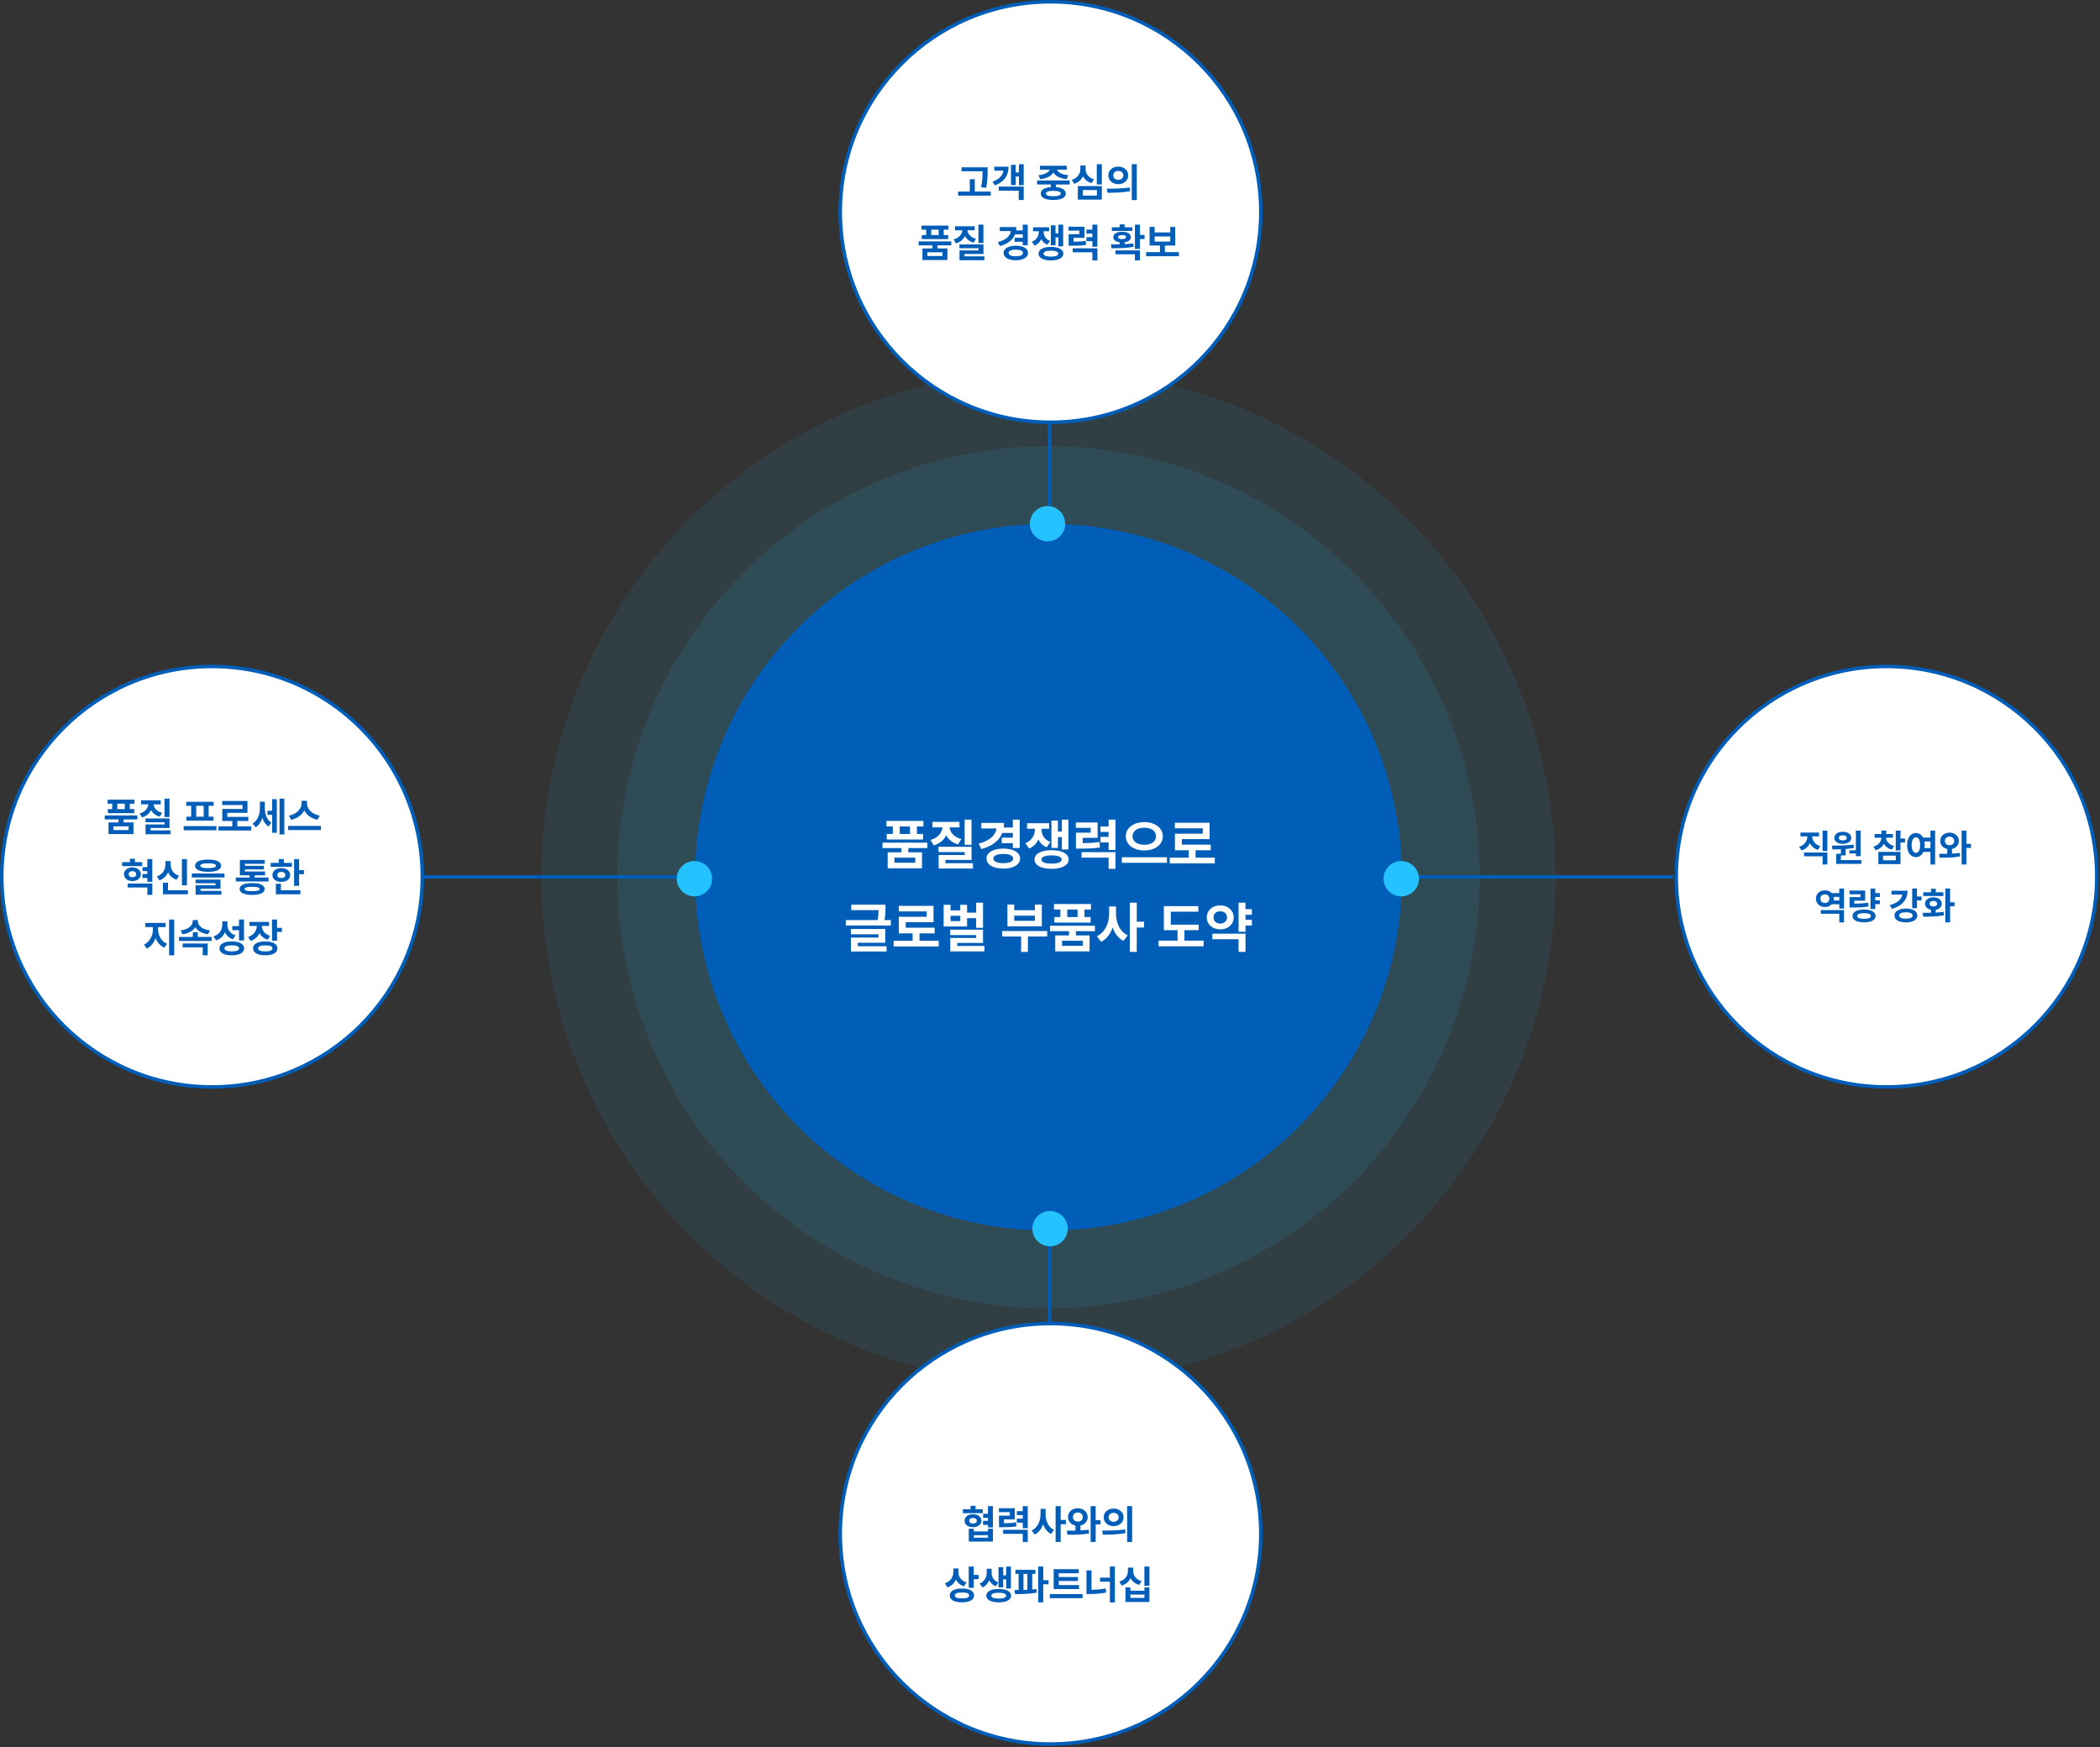<svg width="834" height="694" viewBox="0 0 834 694" fill="none" xmlns="http://www.w3.org/2000/svg">
<rect x="0" y="0" width="834" height="694" fill="#333333" stroke="none"/>
<circle opacity="0.08" cx="416.41" cy="348.408" r="201.409" fill="#24C2FF"/>
<circle opacity="0.1" cx="416.406" cy="348.408" r="171.233" fill="#24C2FF"/>
<circle cx="416.411" cy="348.409" r="140.355" fill="#005EB8"/>
<circle cx="417.214" cy="84.212" r="83.511" fill="white" stroke="#005EB8" stroke-width="1.404"/>
<circle cx="84.214" cy="348.212" r="83.511" fill="white" stroke="#005EB8" stroke-width="1.404"/>
<circle cx="749.214" cy="348.212" r="83.511" fill="white" stroke="#005EB8" stroke-width="1.404"/>
<circle cx="417.214" cy="609.212" r="83.511" fill="white" stroke="#005EB8" stroke-width="1.404"/>
<path d="M368.301 334.686V336.856H360.739V338.532H366.174V344.87H352.532V338.532H358.01V336.856H350.469V334.686H368.301ZM366.711 326.071V328.262H364.155V331.249H366.582V333.44H352.166V331.249H354.573V328.262H352.037V326.071H366.711ZM355.239 340.659V342.678H363.489V340.659H355.239ZM357.323 331.249H361.405V328.262H357.323V331.249ZM385.832 325.534V335.567H383.104V325.534H385.832ZM385.854 336.341V341.561H375.455V342.85H386.391V344.956H372.77V339.606H383.125V338.425H372.727V336.341H385.854ZM381.041 326.436V328.628H377.131C377.325 330.583 378.786 332.473 381.793 333.268L380.483 335.374C378.216 334.751 376.648 333.44 375.778 331.764C374.875 333.634 373.221 335.105 370.815 335.782L369.569 333.612C372.62 332.774 374.113 330.712 374.295 328.628H370.299V326.436H381.041ZM404.975 325.555V336.813H402.246V334.901H397.842V332.71H402.246V330.841H398.036C396.822 333.934 394.05 336.061 389.743 337.243L388.668 335.073C393.169 333.891 395.371 331.743 395.758 329.057H389.721V326.866H398.745C398.745 327.5 398.702 328.112 398.616 328.692H402.246V325.555H404.975ZM398.465 337.05C402.44 337.05 405.104 338.575 405.125 341.003C405.104 343.452 402.44 344.999 398.465 344.999C394.448 344.999 391.762 343.452 391.784 341.003C391.762 338.575 394.448 337.05 398.465 337.05ZM398.465 339.198C395.995 339.177 394.512 339.8 394.512 341.003C394.512 342.206 395.995 342.829 398.465 342.829C400.893 342.829 402.375 342.206 402.375 341.003C402.375 339.8 400.893 339.177 398.465 339.198ZM413.633 329.337C413.633 331.528 414.664 333.462 417.135 334.428L415.717 336.512C414.117 335.9 413.032 334.804 412.387 333.419C411.678 335.009 410.486 336.298 408.713 337.007L407.231 334.901C409.916 333.805 411.012 331.614 411.012 329.337V329.165H407.897V326.973H416.641V329.165H413.633V329.337ZM424.311 325.555V337.393H421.711V332.495H420.143V336.792H417.565V325.899H420.143V330.282H421.711V325.555H424.311ZM417.629 337.694C421.754 337.694 424.397 339.091 424.418 341.368C424.397 343.688 421.754 345.085 417.629 345.085C413.483 345.085 410.862 343.688 410.862 341.368C410.862 339.091 413.483 337.694 417.629 337.694ZM417.629 339.757C415.073 339.757 413.59 340.337 413.612 341.368C413.59 342.464 415.073 343.001 417.629 343.001C420.164 343.001 421.647 342.464 421.647 341.368C421.647 340.337 420.164 339.757 417.629 339.757ZM435.913 326.673V332.774H430.004V334.858C432.915 334.858 434.634 334.761 436.621 334.385L436.879 336.577C434.602 336.985 432.539 337.05 428.758 337.05H427.297V330.733H433.163V328.821H427.254V326.673H435.913ZM443.002 325.555V337.587H440.274V334.579H437.03V332.409H440.274V330.432H437.03V328.262H440.274V325.555H443.002ZM443.002 338.468V345.085H440.274V340.659H429.532V338.468H443.002ZM454.454 326.522C458.579 326.544 461.801 328.757 461.823 332.151C461.801 335.567 458.579 337.802 454.454 337.78C450.307 337.802 447.106 335.567 447.106 332.151C447.106 328.757 450.307 326.544 454.454 326.522ZM454.454 328.757C451.746 328.735 449.77 330.046 449.77 332.151C449.77 334.278 451.746 335.546 454.454 335.546C457.161 335.546 459.094 334.278 459.116 332.151C459.094 330.046 457.161 328.735 454.454 328.757ZM463.434 340.487V342.7H445.538V340.487H463.434ZM482.448 340.659V342.915H464.551V340.659H472.092V337.716H466.614V331.141H477.678V328.993H466.592V326.802H480.385V333.29H469.364V335.481H480.836V337.716H474.821V340.659H482.448ZM351.662 359.329V360.661C351.662 361.918 351.662 363.486 351.296 365.452H353.788V367.6H335.892V365.452H348.525C348.847 363.862 348.912 362.584 348.933 361.499H338.083V359.329H351.662ZM351.576 368.975V374.454H340.662V375.829H352.113V377.934H337.933V372.391H348.869V371.102H337.912V368.975H351.576ZM372.802 373.659V375.915H354.906V373.659H362.447V370.716H356.968V364.141H368.033V361.993H356.947V359.802H370.74V366.29H359.718V368.481H371.191V370.716H365.175V373.659H372.802ZM390.398 358.534V368.524H387.669V364.7H384.06V367.987H374.757V359.372H377.507V361.606H381.353V359.372H384.06V362.487H387.669V358.534H390.398ZM390.398 369.255V374.518H380.15V375.721H390.978V377.87H377.4V372.542H387.669V371.403H377.378V369.255H390.398ZM377.507 365.839H381.353V363.733H377.507V365.839ZM415.878 369.813V371.962H408.23V378.085H405.523V371.962H397.982V369.813H415.878ZM402.794 359.286V361.542H411.001V359.286H413.751V367.923H400.087V359.286H402.794ZM402.794 365.731H411.001V363.69H402.794V365.731ZM434.849 367.686V369.856H427.287V371.532H432.722V377.87H419.079V371.532H424.558V369.856H417.017V367.686H434.849ZM433.259 359.071V361.262H430.703V364.249H433.13V366.44H418.714V364.249H421.121V361.262H418.585V359.071H433.259ZM421.787 373.659V375.678H430.037V373.659H421.787ZM423.871 364.249H427.953V361.262H423.871V364.249ZM443.228 362.96C443.206 366.462 444.71 370.007 447.847 371.51L446.193 373.702C444.098 372.671 442.691 370.737 441.874 368.374C441.026 370.909 439.511 372.982 437.298 374.067L435.601 371.854C438.91 370.329 440.478 366.591 440.478 362.96V360.038H443.228V362.96ZM451.456 358.534V366.075H454.335V368.395H451.456V378.085H448.706V358.534H451.456ZM476.056 367.278V369.448H470.384V373.616H478.011V375.85H460.115V373.616H467.656V369.448H462.22V359.909H475.906V362.1H464.97V367.278H476.056ZM497.175 361.112V363.325H494.64V365.323H497.175V367.6H494.64V370.071H491.89V358.534H494.64V361.112H497.175ZM494.64 370.844V378.085H491.89V373.057H481.47V370.844H494.64ZM484.628 359.608C487.658 359.587 489.956 361.606 489.956 364.356C489.956 367.171 487.658 369.147 484.628 369.147C481.578 369.147 479.257 367.171 479.257 364.356C479.257 361.606 481.578 359.587 484.628 359.608ZM484.628 361.95C483.081 361.95 481.943 362.831 481.964 364.356C481.943 365.925 483.081 366.827 484.628 366.827C486.132 366.827 487.271 365.925 487.292 364.356C487.271 362.831 486.132 361.95 484.628 361.95Z" fill="white"/>
<path d="M392.228 66.452V67.796C392.228 69.577 392.228 71.577 391.649 74.593L389.649 74.389C390.188 71.702 390.212 69.702 390.228 68.03H381.853V66.452H392.228ZM393.478 76.077V77.702H380.509V76.077H385.149V71.186H387.134V76.077H393.478ZM406.556 65.233V73.561H404.665V70.124H403.384V73.499H401.509V65.483H403.384V68.499H404.665V65.233H406.556ZM406.556 74.108V79.436H404.571V75.718H396.634V74.108H406.556ZM400.54 66.202C400.54 69.78 398.821 72.186 395.118 73.655L394.181 72.171C396.86 71.186 398.204 69.718 398.509 67.796H394.868V66.202H400.54ZM424.821 71.671V73.28H419.321V74.327C421.798 74.514 423.259 75.405 423.274 76.874C423.259 78.514 421.399 79.436 418.321 79.436C415.196 79.436 413.337 78.514 413.337 76.874C413.337 75.397 414.813 74.507 417.337 74.327V73.28H411.853V71.671H424.821ZM418.321 75.796C416.353 75.811 415.353 76.155 415.368 76.874C415.353 77.561 416.353 77.936 418.321 77.936C420.243 77.936 421.259 77.561 421.274 76.874C421.259 76.155 420.243 75.811 418.321 75.796ZM423.649 65.827V67.389H419.79C420.126 68.389 421.571 69.35 424.274 69.577L423.571 71.139C420.892 70.882 419.079 69.866 418.321 68.483C417.571 69.866 415.79 70.882 413.087 71.139L412.431 69.577C415.063 69.35 416.517 68.382 416.884 67.389H413.04V65.827H423.649ZM437.587 65.233V73.249H435.587V65.233H437.587ZM437.587 73.905V79.28H428.056V73.905H437.587ZM430.024 75.483V77.686H435.634V75.483H430.024ZM431.134 67.124C431.118 68.858 432.165 70.499 434.462 71.218L433.493 72.733C431.868 72.257 430.743 71.272 430.103 69.999C429.454 71.382 428.298 72.475 426.603 72.999L425.634 71.436C428.009 70.718 429.056 68.905 429.056 67.124V65.749H431.134V67.124ZM444.118 66.171C446.368 66.155 448.056 67.624 448.056 69.655C448.056 71.702 446.368 73.155 444.118 73.155C441.868 73.155 440.165 71.702 440.165 69.655C440.165 67.624 441.868 66.155 444.118 66.171ZM444.118 67.889C442.993 67.889 442.134 68.546 442.149 69.655C442.134 70.78 442.993 71.421 444.118 71.421C445.243 71.421 446.103 70.78 446.118 69.655C446.103 68.546 445.259 67.889 444.118 67.889ZM451.462 65.218V79.468H449.478V65.218H451.462ZM439.571 74.936C442.103 74.952 445.618 74.905 448.665 74.483L448.821 75.921C445.665 76.53 442.29 76.561 439.806 76.561L439.571 74.936ZM377.806 95.874V97.452H372.306V98.671H376.259V103.28H366.337V98.671H370.321V97.452H364.837V95.874H377.806ZM376.649 89.608V91.202H374.79V93.374H376.556V94.968H366.071V93.374H367.821V91.202H365.978V89.608H376.649ZM368.306 100.218V101.686H374.306V100.218H368.306ZM369.821 93.374H372.79V91.202H369.821V93.374ZM390.556 89.218V96.514H388.571V89.218H390.556ZM390.571 97.077V100.874H383.009V101.811H390.962V103.343H381.056V99.452H388.587V98.593H381.024V97.077H390.571ZM387.071 89.874V91.468H384.228C384.368 92.889 385.431 94.264 387.618 94.843L386.665 96.374C385.017 95.921 383.876 94.968 383.243 93.749C382.587 95.108 381.384 96.178 379.634 96.671L378.728 95.093C380.946 94.483 382.032 92.983 382.165 91.468H379.259V89.874H387.071ZM408.165 89.233V97.421H406.181V96.03H402.978V94.436H406.181V93.077H403.118C402.235 95.327 400.22 96.874 397.087 97.733L396.306 96.155C399.579 95.296 401.181 93.733 401.462 91.78H397.071V90.186H403.634C403.634 90.647 403.603 91.093 403.54 91.514H406.181V89.233H408.165ZM403.431 97.593C406.321 97.593 408.259 98.702 408.274 100.468C408.259 102.249 406.321 103.374 403.431 103.374C400.509 103.374 398.556 102.249 398.571 100.468C398.556 98.702 400.509 97.593 403.431 97.593ZM403.431 99.155C401.634 99.139 400.556 99.593 400.556 100.468C400.556 101.343 401.634 101.796 403.431 101.796C405.196 101.796 406.274 101.343 406.274 100.468C406.274 99.593 405.196 99.139 403.431 99.155ZM414.462 91.983C414.462 93.577 415.212 94.983 417.009 95.686L415.978 97.202C414.813 96.757 414.024 95.96 413.556 94.952C413.04 96.108 412.173 97.046 410.884 97.561L409.806 96.03C411.759 95.233 412.556 93.639 412.556 91.983V91.858H410.29V90.264H416.649V91.858H414.462V91.983ZM422.228 89.233V97.843H420.337V94.28H419.196V97.405H417.321V89.483H419.196V92.671H420.337V89.233H422.228ZM417.368 98.061C420.368 98.061 422.29 99.077 422.306 100.733C422.29 102.421 420.368 103.436 417.368 103.436C414.353 103.436 412.446 102.421 412.446 100.733C412.446 99.077 414.353 98.061 417.368 98.061ZM417.368 99.561C415.509 99.561 414.431 99.983 414.446 100.733C414.431 101.53 415.509 101.921 417.368 101.921C419.212 101.921 420.29 101.53 420.29 100.733C420.29 99.983 419.212 99.561 417.368 99.561ZM430.665 90.046V94.483H426.368V95.999C428.485 95.999 429.735 95.928 431.181 95.655L431.368 97.249C429.712 97.546 428.212 97.593 425.462 97.593H424.399V92.999H428.665V91.608H424.368V90.046H430.665ZM435.821 89.233V97.983H433.837V95.796H431.478V94.218H433.837V92.78H431.478V91.202H433.837V89.233H435.821ZM435.821 98.624V103.436H433.837V100.218H426.024V98.624H435.821ZM452.728 89.233V93.296H454.54V94.936H452.728V98.889H450.728V89.233H452.728ZM441.196 97.061C442.235 97.061 443.423 97.061 444.649 97.03V96.233C443.103 96.014 442.134 95.264 442.149 94.171C442.134 92.858 443.524 92.046 445.634 92.046C447.728 92.046 449.103 92.858 449.118 94.171C449.103 95.264 448.157 96.007 446.634 96.218V96.952C447.806 96.905 448.97 96.811 450.071 96.671L450.212 98.046C447.212 98.577 443.915 98.608 441.399 98.608L441.196 97.061ZM452.728 99.468V103.436H450.728V100.999H443.009V99.468H452.728ZM449.712 90.264V91.718H441.571V90.264H444.649V89.108H446.634V90.264H449.712ZM445.634 93.374C444.618 93.374 444.04 93.624 444.056 94.171C444.04 94.686 444.618 94.983 445.634 94.983C446.634 94.983 447.196 94.686 447.212 94.171C447.196 93.624 446.634 93.374 445.634 93.374ZM468.196 100.155V101.78H455.181V100.155H460.665V97.53H456.556V90.124H458.556V92.327H464.759V90.124H466.743V97.53H462.649V100.155H468.196ZM458.556 95.936H464.759V93.921H458.556V95.936Z" fill="#005EB8"/>
<path d="M54.563 323.874V325.452H49.063V326.671H53.017V331.28H43.095V326.671H47.079V325.452H41.595V323.874H54.563ZM53.407 317.608V319.202H51.548V321.374H53.313V322.968H42.829V321.374H44.579V319.202H42.735V317.608H53.407ZM45.063 328.218V329.686H51.063V328.218H45.063ZM46.579 321.374H49.548V319.202H46.579V321.374ZM67.314 317.218V324.514H65.329V317.218H67.314ZM67.329 325.077V328.874H59.767V329.811H67.72V331.343H57.813V327.452H65.345V326.593H57.782V325.077H67.329ZM63.829 317.874V319.468H60.985C61.126 320.889 62.188 322.264 64.376 322.843L63.423 324.374C61.774 323.921 60.634 322.968 60.001 321.749C59.345 323.108 58.142 324.178 56.392 324.671L55.485 323.093C57.704 322.483 58.79 320.983 58.923 319.468H56.017V317.874H63.829ZM85.954 328.124V329.78H72.939V328.124H85.954ZM84.86 318.468V320.061H82.86V324.374H84.798V325.936H74.017V324.374H75.923V320.061H73.954V318.468H84.86ZM77.923 324.374H80.892V320.061H77.923V324.374ZM99.782 328.218V329.858H86.767V328.218H92.251V326.077H88.267V321.296H96.314V319.733H88.251V318.139H98.282V322.858H90.267V324.452H98.61V326.077H94.235V328.218H99.782ZM105.157 320.796C105.157 323.093 105.798 325.468 107.735 326.718L106.657 328.264C105.431 327.522 104.649 326.303 104.204 324.843C103.688 326.452 102.837 327.796 101.548 328.577L100.329 327.108C102.438 325.796 103.22 323.296 103.22 320.889V318.436H105.157V320.796ZM112.923 317.218V331.436H111.017V317.218H112.923ZM109.938 317.421V330.78H108.079V323.639H106.235V322.014H108.079V317.421H109.938ZM121.907 319.093C121.907 321.171 123.751 323.405 126.97 323.952L126.095 325.608C123.618 325.116 121.774 323.725 120.86 321.889C119.915 323.71 118.071 325.108 115.61 325.608L114.751 323.952C117.907 323.389 119.767 321.155 119.782 319.093V318.061H121.907V319.093ZM127.438 328.046V329.686H114.423V328.046H127.438ZM56.446 342.436V343.999H48.54V342.436H51.602V341.093H53.587V342.436H56.446ZM52.571 344.514C54.493 344.514 55.931 345.655 55.946 347.249C55.931 348.811 54.493 349.952 52.571 349.952C50.665 349.952 49.227 348.811 49.243 347.249C49.227 345.655 50.665 344.514 52.571 344.514ZM52.571 346.014C51.696 346.014 51.087 346.483 51.102 347.249C51.087 347.983 51.696 348.436 52.571 348.436C53.431 348.436 54.087 347.983 54.087 347.249C54.087 346.483 53.431 346.014 52.571 346.014ZM60.493 341.218V350.249H58.509V348.749H56.571V347.139H58.509V345.983H56.602V344.405H58.509V341.218H60.493ZM60.493 350.921V355.436H58.509V352.499H50.727V350.921H60.493ZM74.243 341.233V351.608H72.243V341.233H74.243ZM74.618 353.593V355.186H64.712V350.608H66.728V353.593H74.618ZM67.79 343.389C67.774 345.264 68.774 347.108 71.118 347.858L70.103 349.421C68.501 348.889 67.392 347.827 66.759 346.468C66.126 347.928 64.985 349.1 63.321 349.671L62.29 348.093C64.681 347.296 65.712 345.311 65.712 343.389V342.014H67.79V343.389ZM82.649 341.421C85.915 341.421 87.806 342.28 87.821 343.843C87.806 345.421 85.915 346.28 82.649 346.28C79.368 346.28 77.462 345.421 77.462 343.843C77.462 342.28 79.368 341.421 82.649 341.421ZM82.649 342.874C80.556 342.874 79.54 343.218 79.556 343.843C79.54 344.546 80.556 344.811 82.649 344.811C84.759 344.811 85.759 344.546 85.759 343.843C85.759 343.218 84.759 342.874 82.649 342.874ZM89.134 346.952V348.53H76.165V346.952H89.134ZM87.556 349.358V352.983H79.634V353.843H87.931V355.343H77.681V351.593H85.587V350.811H77.665V349.358H87.556ZM106.649 348.546V350.108H93.649V348.546H99.149V347.671H95.274V341.561H105.134V343.093H97.274V343.889H104.806V345.327H97.274V346.139H105.259V347.671H101.149V348.546H106.649ZM100.149 350.764C103.29 350.749 105.087 351.593 105.103 353.093C105.087 354.624 103.29 355.436 100.149 355.436C96.962 355.436 95.165 354.624 95.165 353.093C95.165 351.593 96.962 350.749 100.149 350.764ZM100.149 352.233C98.103 352.233 97.149 352.499 97.165 353.093C97.149 353.702 98.103 353.968 100.149 353.968C102.149 353.968 103.087 353.702 103.103 353.093C103.087 352.499 102.149 352.233 100.149 352.233ZM118.79 341.233V345.593H120.712V347.218H118.79V351.843H116.79V341.233H118.79ZM115.946 342.718V344.296H107.509V342.718H110.743V341.202H112.728V342.718H115.946ZM111.728 344.796C113.79 344.796 115.228 345.905 115.228 347.546C115.228 349.186 113.79 350.264 111.728 350.264C109.649 350.264 108.196 349.186 108.196 347.546C108.196 345.905 109.649 344.796 111.728 344.796ZM111.728 346.311C110.774 346.327 110.134 346.764 110.149 347.546C110.134 348.327 110.774 348.749 111.728 348.749C112.681 348.749 113.337 348.327 113.337 347.546C113.337 346.764 112.681 346.327 111.728 346.311ZM119.306 353.593V355.186H109.571V351.03H111.556V353.593H119.306ZM62.782 369.093C62.782 371.389 63.954 373.843 66.345 374.843L65.267 376.405C63.587 375.694 62.431 374.28 61.798 372.546C61.149 374.428 59.97 375.991 58.298 376.764L57.157 375.186C59.517 374.139 60.735 371.499 60.735 369.093V368.218H57.72V366.593H65.751V368.218H62.782V369.093ZM69.173 365.218V379.436H67.157V365.218H69.173ZM84.064 372.139V373.733H71.095V372.139H76.579V370.249H78.548V372.139H84.064ZM78.579 365.921C78.579 367.577 80.173 369.155 83.376 369.546L82.61 371.093C80.212 370.733 78.446 369.725 77.548 368.296C76.634 369.725 74.868 370.741 72.47 371.093L71.767 369.546C74.907 369.155 76.548 367.53 76.548 365.921V365.452H78.579V365.921ZM82.485 374.733V379.436H80.501V376.28H72.532V374.733H82.485ZM90.298 367.155C90.282 369.061 91.267 370.811 93.548 371.514L92.501 373.077C90.97 372.546 89.931 371.561 89.345 370.28C88.704 371.764 87.556 372.936 85.845 373.514L84.798 371.921C87.235 371.139 88.267 369.233 88.282 367.249V365.952H90.298V367.155ZM96.907 365.218V373.546H94.923V369.452H92.251V367.827H94.923V365.218H96.907ZM92.048 373.921C95.079 373.921 96.939 374.936 96.954 376.686C96.939 378.436 95.079 379.436 92.048 379.436C89.017 379.436 87.157 378.436 87.157 376.686C87.157 374.936 89.017 373.921 92.048 373.921ZM92.048 375.468C90.157 375.468 89.142 375.874 89.142 376.686C89.142 377.468 90.157 377.889 92.048 377.889C93.939 377.889 94.97 377.468 94.97 376.686C94.97 375.874 93.939 375.468 92.048 375.468ZM106.829 366.171V367.764H104.001C104.017 369.421 105.009 371.022 107.282 371.686L106.329 373.249C104.759 372.772 103.673 371.819 103.048 370.593C102.415 372.03 101.259 373.171 99.548 373.733L98.532 372.155C100.892 371.413 101.954 369.569 101.985 367.764H99.079V366.171H106.829ZM110.032 365.218V368.514H111.954V370.139H110.032V373.655H108.032V365.218H110.032ZM105.376 373.936C108.329 373.921 110.173 374.936 110.173 376.671C110.173 378.405 108.329 379.436 105.376 379.436C102.36 379.436 100.501 378.405 100.501 376.671C100.501 374.936 102.36 373.921 105.376 373.936ZM105.376 375.483C103.501 375.483 102.485 375.874 102.501 376.671C102.485 377.483 103.501 377.889 105.376 377.889C107.22 377.889 108.204 377.483 108.204 376.671C108.204 375.874 107.22 375.483 105.376 375.483Z" fill="#005EB8"/>
<path d="M725.728 329.914V338.01H723.837V329.914H725.728ZM725.728 338.601V343.358H723.837V340.108H716.481V338.601H725.728ZM722.419 330.697V332.204H719.716C719.731 333.778 720.72 335.432 722.922 336.09L721.961 337.552C720.454 337.087 719.391 336.119 718.785 334.893C718.172 336.223 717.079 337.279 715.506 337.803L714.531 336.341C716.746 335.624 717.781 333.881 717.795 332.204H715.033V330.697H722.419ZM738.935 329.929V340.078H737.045V339.015H734.474V337.729H737.045V329.929H738.935ZM739.231 341.615V343.122H729.215V339.103H731.091V337.316C729.887 337.367 728.742 337.375 727.723 337.375L727.501 335.883C729.968 335.868 733.292 335.838 736.129 335.484L736.232 336.828C735.168 337.006 734.068 337.131 732.982 337.212V339.768H731.091V341.615H739.231ZM731.874 330.387C733.824 330.372 735.227 331.362 735.227 332.795C735.227 334.228 733.824 335.159 731.874 335.159C729.88 335.159 728.491 334.228 728.491 332.795C728.491 331.362 729.865 330.372 731.874 330.387ZM731.874 331.761C730.914 331.761 730.264 332.13 730.279 332.795C730.264 333.445 730.914 333.8 731.874 333.8C732.775 333.8 733.425 333.445 733.44 332.795C733.425 332.13 732.775 331.761 731.874 331.761ZM751.773 331.259V332.736H749.055C749.092 334.088 750.067 335.447 752.202 336.016L751.345 337.463C749.816 337.065 748.752 336.223 748.139 335.129C747.548 336.333 746.477 337.271 744.889 337.7L744.003 336.252C746.137 335.669 747.149 334.221 747.179 332.736H744.475V331.259H747.179V329.855H749.085V331.259H751.773ZM754.772 329.914V333.076H756.589V334.612H754.772V337.788H752.881V329.914H754.772ZM754.772 338.35V343.21H745.982V338.35H754.772ZM747.844 339.842V341.703H752.911V339.842H747.844ZM760.888 330.86C762.092 330.86 763.097 331.525 763.71 332.677H766.664V329.914H768.526V343.387H766.664V338.35H763.857C763.252 339.679 762.188 340.448 760.888 340.448C758.849 340.448 757.387 338.601 757.402 335.646C757.387 332.721 758.849 330.86 760.888 330.86ZM760.888 332.559C759.884 332.559 759.189 333.652 759.204 335.646C759.189 337.656 759.884 338.734 760.888 338.734C761.907 338.734 762.572 337.656 762.572 335.646C762.572 333.652 761.907 332.559 760.888 332.559ZM764.242 334.199C764.323 334.642 764.375 335.129 764.375 335.646C764.375 336.067 764.338 336.466 764.286 336.843H766.664V334.199H764.242ZM774.258 330.712C776.326 330.712 777.936 332.071 777.951 334.007C777.936 335.632 776.806 336.85 775.218 337.198V339.029C776.282 338.985 777.338 338.896 778.335 338.763L778.468 340.152C775.661 340.684 772.633 340.684 770.343 340.654L770.092 339.133C771.059 339.125 772.175 339.125 773.342 339.103V337.212C771.695 336.88 770.564 335.654 770.564 334.007C770.564 332.071 772.13 330.712 774.258 330.712ZM774.258 332.308C773.194 332.308 772.396 332.928 772.411 334.007C772.396 335.07 773.194 335.705 774.258 335.705C775.292 335.705 776.09 335.07 776.09 334.007C776.09 332.928 775.292 332.308 774.258 332.308ZM780.935 329.914V335.188H782.767V336.769H780.935V343.358H779.044V329.914H780.935ZM732.339 361.468V366.358H730.463V362.945H723.106V361.468H732.339ZM732.339 352.914V360.862H730.463V359.163H727.449C726.807 359.858 725.854 360.271 724.761 360.271C722.722 360.271 721.171 358.868 721.186 356.918C721.171 355.012 722.722 353.624 724.761 353.638C725.854 353.631 726.807 354.037 727.449 354.717H730.463V352.914H732.339ZM724.761 355.219C723.712 355.219 722.958 355.869 722.973 356.918C722.958 358.026 723.712 358.661 724.761 358.661C725.751 358.661 726.519 358.026 726.519 356.918C726.519 355.869 725.751 355.219 724.761 355.219ZM728.232 357.657H730.463V356.238H728.247C728.284 356.453 728.306 356.682 728.306 356.918C728.306 357.176 728.277 357.42 728.232 357.657ZM746.566 354.717V356.283H744.749V357.568H746.566V359.119H744.749V361.04H742.858V352.929H744.749V354.717H746.566ZM740.73 353.727V357.73H736.446V358.912C738.67 358.898 740.176 358.809 741.883 358.513L742.09 360.02C740.154 360.375 738.426 360.449 735.708 360.449H734.57V356.312H738.899V355.204H734.555V353.727H740.73ZM740.317 361.246C743.109 361.246 744.882 362.221 744.882 363.832C744.882 365.427 743.109 366.343 740.317 366.343C737.466 366.343 735.708 365.427 735.708 363.832C735.708 362.221 737.466 361.246 740.317 361.246ZM740.317 362.709C738.529 362.709 737.554 363.078 737.569 363.832C737.554 364.556 738.529 364.94 740.317 364.94C742.09 364.94 743.02 364.556 743.02 363.832C743.02 363.078 742.09 362.709 740.317 362.709ZM761.309 352.914V356.076H763.126V357.612H761.309V360.715H759.418V352.914H761.309ZM757.557 353.801C757.572 357.391 755.311 359.902 751.308 361.01L750.554 359.488C753.516 358.698 755.215 357.176 755.503 355.308H751.19V353.801H757.557ZM756.922 360.877C759.655 360.877 761.457 361.941 761.457 363.625C761.457 365.324 759.655 366.373 756.922 366.373C754.189 366.373 752.357 365.324 752.371 363.625C752.357 361.941 754.189 360.877 756.922 360.877ZM756.922 362.34C755.223 362.34 754.218 362.798 754.233 363.625C754.218 364.437 755.223 364.91 756.922 364.895C758.591 364.91 759.595 364.437 759.595 363.625C759.595 362.798 758.591 362.34 756.922 362.34ZM774.472 352.914V358.38H776.23V359.946H774.472V366.358H772.566V352.914H774.472ZM763.555 362.561C764.537 362.561 765.682 362.561 766.879 362.532V361.379C765.446 361.099 764.515 360.19 764.53 358.942C764.515 357.435 765.874 356.416 767.839 356.416C769.759 356.416 771.133 357.435 771.148 358.942C771.133 360.19 770.188 361.106 768.77 361.379V362.458C769.833 362.406 770.904 362.317 771.901 362.177L772.02 363.551C769.154 364.083 766.081 364.098 763.806 364.098L763.555 362.561ZM771.798 354.407V355.884H763.821V354.407H766.879V352.988H768.77V354.407H771.798ZM767.839 357.849C766.923 357.849 766.302 358.248 766.317 358.942C766.302 359.651 766.923 360.035 767.839 360.035C768.725 360.035 769.331 359.651 769.331 358.942C769.331 358.248 768.725 357.849 767.839 357.849Z" fill="#005EB8"/>
<path d="M390.29 599.452V601.014H382.384V599.452H385.446V598.093H387.431V599.452H390.29ZM386.415 601.421C388.368 601.421 389.774 602.483 389.79 604.014C389.774 605.546 388.368 606.593 386.415 606.593C384.446 606.593 383.071 605.546 383.087 604.014C383.071 602.483 384.446 601.421 386.415 601.421ZM386.415 602.905C385.509 602.905 384.931 603.296 384.946 604.014C384.931 604.733 385.509 605.139 386.415 605.139C387.306 605.139 387.931 604.733 387.931 604.014C387.931 603.296 387.306 602.905 386.415 602.905ZM394.337 598.218V606.686H392.353V605.655H390.415V604.061H392.353V602.858H390.446V601.249H392.353V598.218H394.337ZM386.743 607.218V608.264H392.368V607.218H394.337V612.28H384.743V607.218H386.743ZM386.743 610.749H392.368V609.749H386.743V610.749ZM403.009 599.046V603.483H398.712V604.999C400.829 604.999 402.079 604.928 403.524 604.655L403.712 606.249C402.056 606.546 400.556 606.593 397.806 606.593H396.743V601.999H401.009V600.608H396.712V599.046H403.009ZM408.165 598.233V606.983H406.181V604.796H403.821V603.218H406.181V601.78H403.821V600.202H406.181V598.233H408.165ZM408.165 607.624V612.436H406.181V609.218H398.368V607.624H408.165ZM415.243 601.436C415.228 603.983 416.321 606.561 418.603 607.655L417.399 609.249C415.876 608.499 414.853 607.093 414.259 605.374C413.642 607.218 412.54 608.725 410.931 609.514L409.696 607.905C412.103 606.796 413.243 604.077 413.243 601.436V599.311H415.243V601.436ZM421.228 598.218V603.702H423.321V605.389H421.228V612.436H419.228V598.218H421.228ZM428.071 599.061C430.259 599.061 431.962 600.499 431.978 602.546C431.962 604.264 430.767 605.553 429.087 605.921V607.858C430.212 607.811 431.329 607.718 432.384 607.577L432.524 609.046C429.556 609.608 426.353 609.608 423.931 609.577L423.665 607.968C424.688 607.96 425.868 607.96 427.103 607.936V605.936C425.36 605.585 424.165 604.288 424.165 602.546C424.165 600.499 425.821 599.061 428.071 599.061ZM428.071 600.749C426.946 600.749 426.103 601.405 426.118 602.546C426.103 603.671 426.946 604.343 428.071 604.343C429.165 604.343 430.009 603.671 430.009 602.546C430.009 601.405 429.165 600.749 428.071 600.749ZM435.134 598.218V603.796H437.071V605.468H435.134V612.436H433.134V598.218H435.134ZM442.274 599.171C444.524 599.155 446.212 600.624 446.212 602.655C446.212 604.702 444.524 606.155 442.274 606.155C440.024 606.155 438.321 604.702 438.321 602.655C438.321 600.624 440.024 599.155 442.274 599.171ZM442.274 600.889C441.149 600.889 440.29 601.546 440.306 602.655C440.29 603.78 441.149 604.421 442.274 604.421C443.399 604.421 444.259 603.78 444.274 602.655C444.259 601.546 443.415 600.889 442.274 600.889ZM449.618 598.218V612.468H447.634V598.218H449.618ZM437.728 607.936C440.259 607.952 443.774 607.905 446.821 607.483L446.978 608.921C443.821 609.53 440.446 609.561 437.962 609.561L437.728 607.936ZM380.626 624.452C380.626 626.171 381.626 627.827 383.876 628.53L382.813 630.077C381.306 629.577 380.251 628.608 379.642 627.358C379.024 628.796 377.923 629.921 376.298 630.468L375.22 628.905C377.595 628.108 378.61 626.218 378.626 624.264V622.968H380.626V624.452ZM386.72 622.218V625.546H388.642V627.202H386.72V630.655H384.72V622.218H386.72ZM382.063 630.936C385.001 630.936 386.86 631.952 386.86 633.686C386.86 635.436 385.001 636.436 382.063 636.436C379.063 636.436 377.188 635.436 377.188 633.686C377.188 631.952 379.063 630.936 382.063 630.936ZM382.063 632.499C380.188 632.499 379.173 632.905 379.188 633.686C379.173 634.499 380.188 634.874 382.063 634.874C383.907 634.874 384.892 634.499 384.892 633.686C384.892 632.905 383.907 632.499 382.063 632.499ZM393.813 624.749C393.813 626.28 394.61 627.811 396.501 628.53L395.438 630.046C394.228 629.585 393.392 628.741 392.876 627.686C392.36 628.921 391.47 629.952 390.142 630.499L389.063 628.968C391.063 628.093 391.876 626.343 391.876 624.749V623.077H393.813V624.749ZM401.485 622.233V630.921H399.595V627.311H398.407V630.483H396.548V622.483H398.407V625.702H399.595V622.233H401.485ZM396.626 631.124C399.626 631.124 401.548 632.124 401.563 633.78C401.548 635.436 399.626 636.436 396.626 636.436C393.61 636.436 391.704 635.436 391.704 633.78C391.704 632.124 393.61 631.124 396.626 631.124ZM396.626 632.608C394.767 632.608 393.688 633.014 393.704 633.78C393.688 634.546 394.767 634.936 396.626 634.936C398.47 634.936 399.548 634.546 399.548 633.78C399.548 633.014 398.47 632.608 396.626 632.608ZM411.204 623.53V625.124H409.938V631.327C410.517 631.28 411.079 631.225 411.626 631.155L411.735 632.593C408.829 633.108 405.563 633.155 403.126 633.171L402.907 631.546C403.415 631.546 403.962 631.538 404.532 631.53V625.124H403.267V623.53H411.204ZM414.313 622.218V627.624H416.407V629.249H414.313V636.436H412.313V622.218H414.313ZM406.454 631.499C406.97 631.483 407.493 631.468 408.017 631.436V625.124H406.454V631.499ZM428.517 629.561V631.139H418.454V623.264H428.407V624.874H420.485V626.374H428.079V627.936H420.485V629.561H428.517ZM429.938 633.155V634.78H416.923V633.155H429.938ZM442.767 622.218V636.468H440.782V628.233H436.892V626.608H440.782V622.218H442.767ZM433.485 623.733V631.452C435.298 631.428 437.142 631.272 439.079 630.905L439.298 632.53C437.001 633.014 434.813 633.124 432.688 633.124H431.485V623.733H433.485ZM450.032 623.968C450.017 625.639 451.048 627.311 453.376 627.983L452.423 629.53C450.782 629.046 449.649 628.061 449.001 626.796C448.36 628.171 447.188 629.257 445.485 629.764L444.532 628.202C446.907 627.499 447.954 625.702 447.954 623.968V622.639H450.032V623.968ZM456.485 622.218V629.858H454.485V622.218H456.485ZM448.938 630.483V631.811H454.501V630.483H456.485V636.28H446.97V630.483H448.938ZM448.938 634.671H454.501V633.358H448.938V634.671Z" fill="#005EB8"/>
<path d="M416.849 209.423L416.849 242.406" stroke="#005EB8" stroke-width="1.404"/>
<path d="M416.845 492.038L416.845 525.021" stroke="#005EB8" stroke-width="1.404"/>
<path d="M416.845 168.038L416.845 201.021" stroke="#005EB8" stroke-width="1.404"/>
<line x1="167.72" y1="348.297" x2="275.793" y2="348.297" stroke="#005EB8" stroke-width="1.404"/>
<line x1="556.501" y1="348.297" x2="664.574" y2="348.297" stroke="#005EB8" stroke-width="1.404"/>
<circle cx="417.019" cy="488.017" r="7.018" fill="#24C2FF"/>
<circle cx="416.019" cy="208.017" r="7.018" fill="#24C2FF"/>
<circle cx="275.792" cy="349.017" r="7.018" fill="#24C2FF"/>
<circle cx="556.503" cy="349.017" r="7.018" fill="#24C2FF"/>
</svg>
